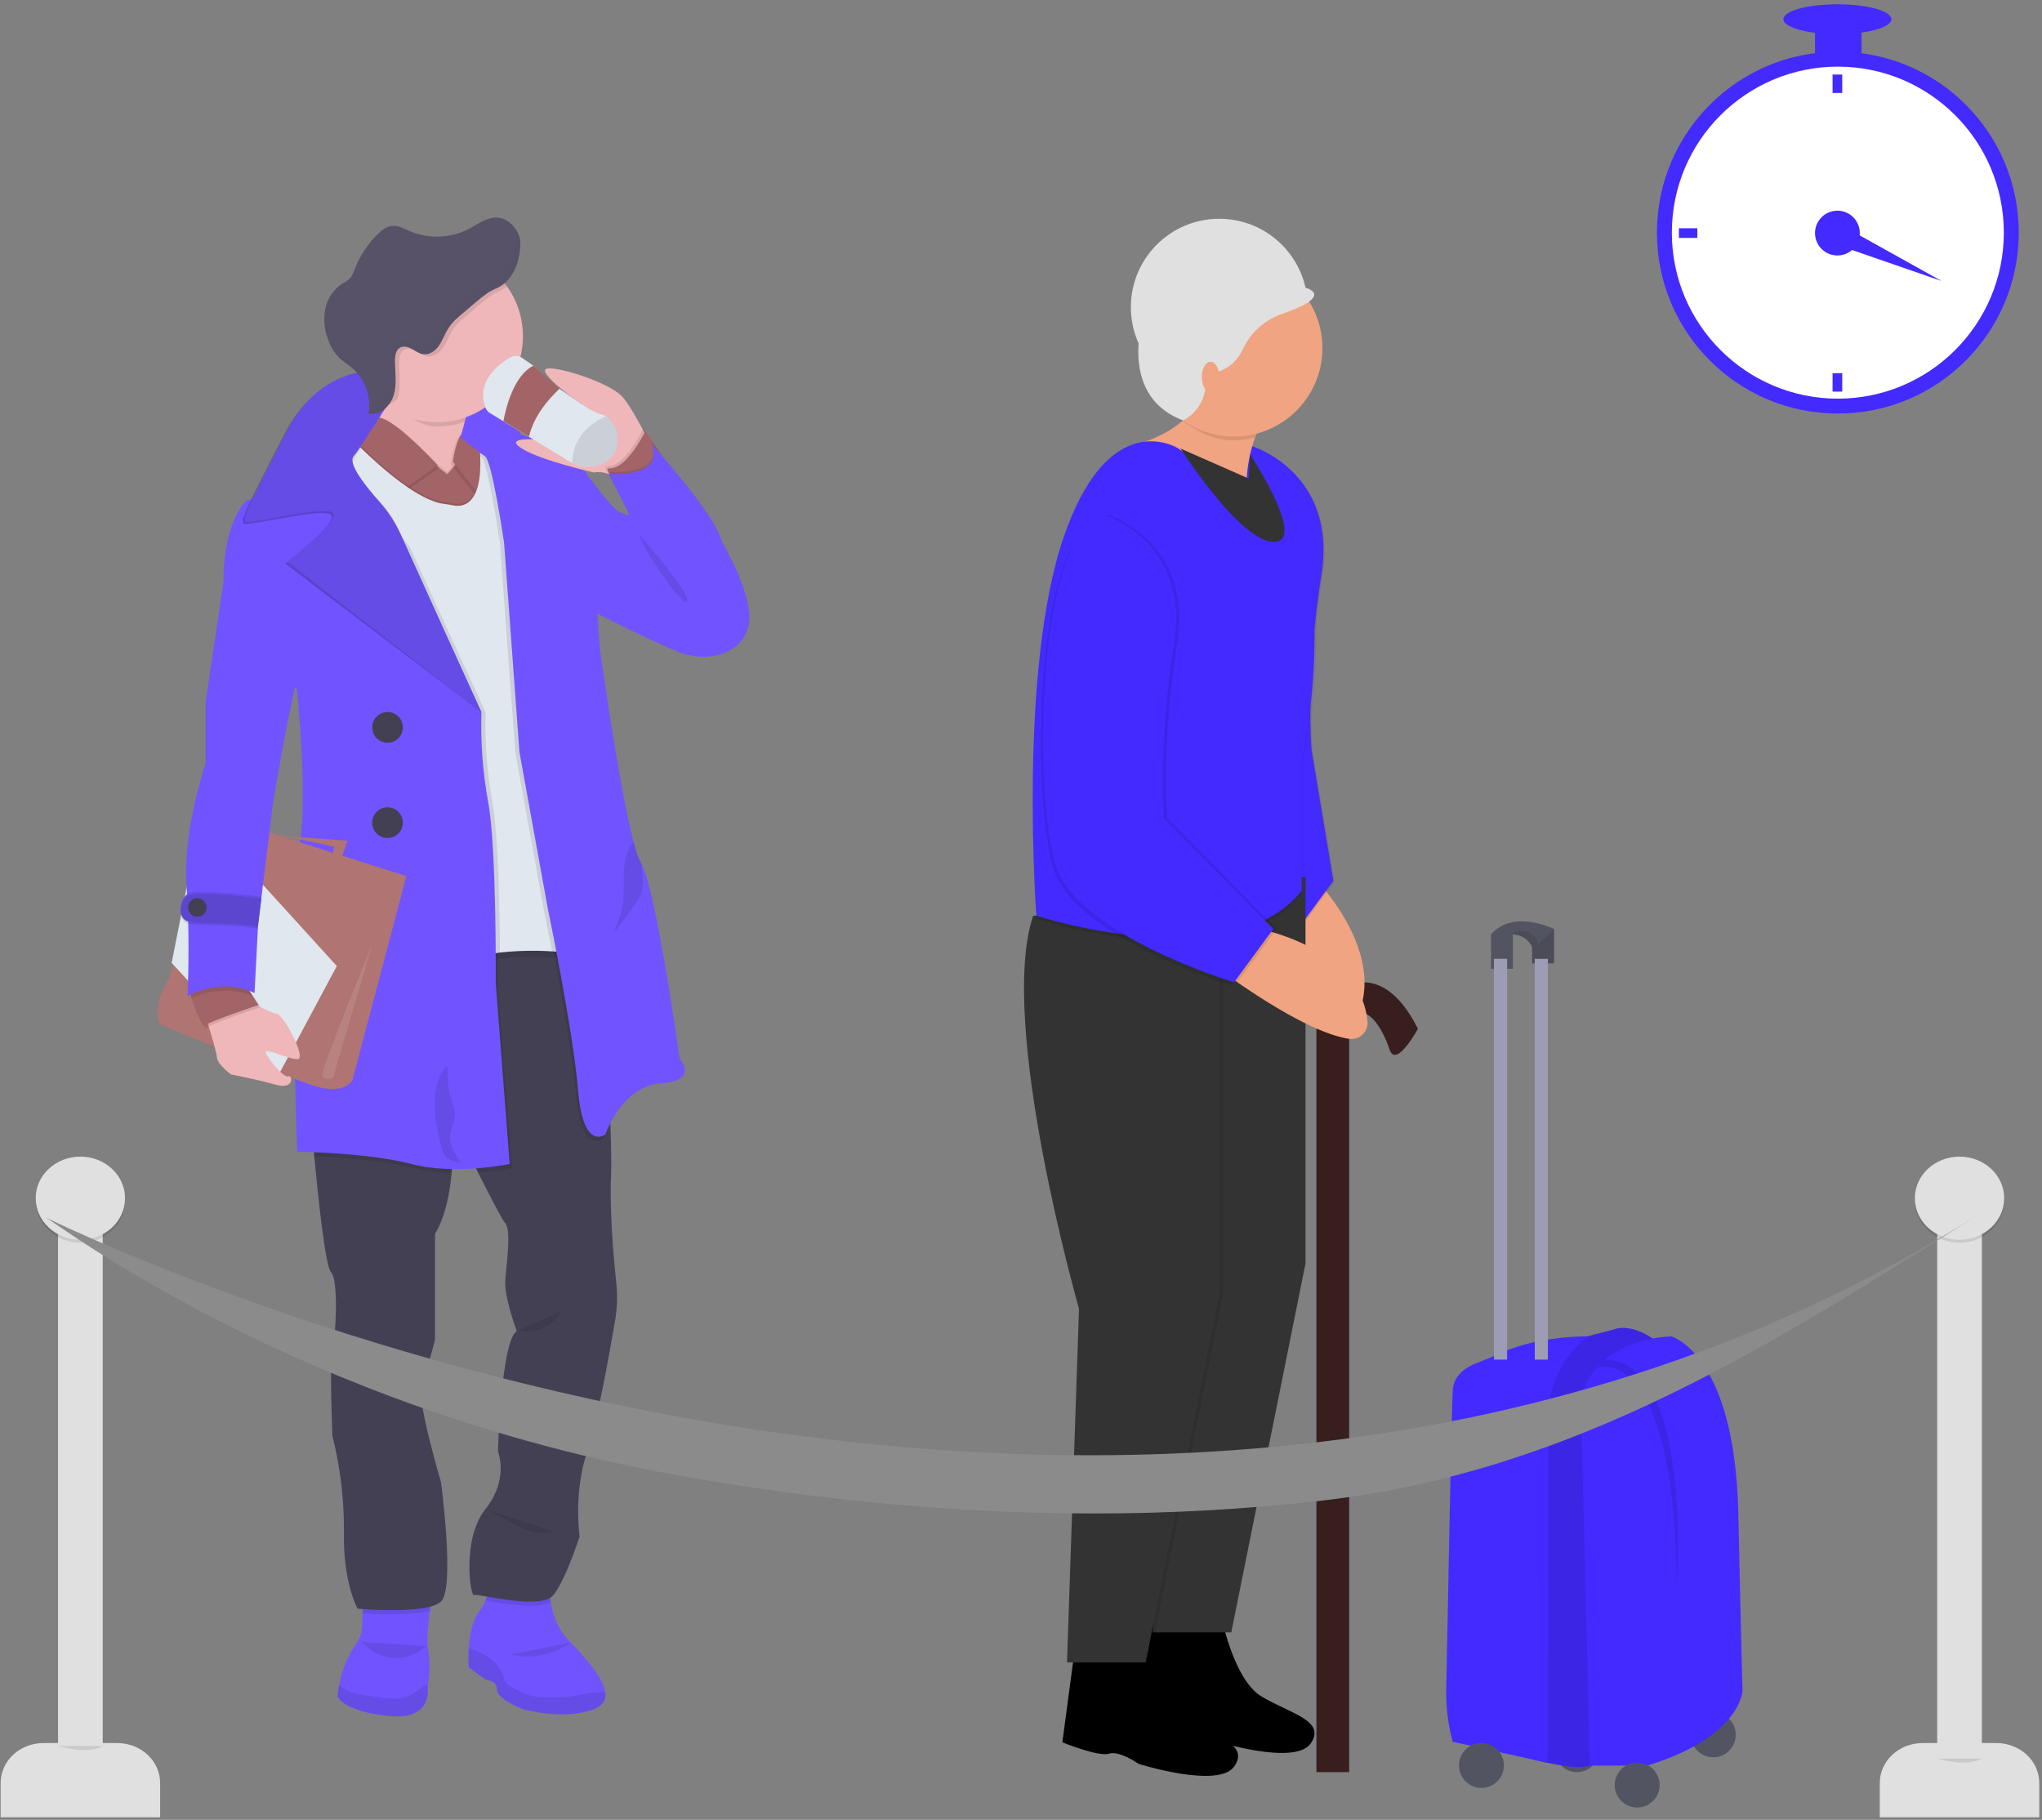<svg width="450" height="401" viewBox="0 0 450 401" fill="none" xmlns="http://www.w3.org/2000/svg">
<rect x="0" y="0" width="450" height="401" fill="#808080" stroke="none"/>
<path d="M100.719 85.009C102.187 85.872 102.233 89.56 102.007 92.518C101.845 94.682 101.545 96.454 101.545 96.454L111.093 119.668C111.093 119.668 114.633 103.128 114.688 95.744C114.693 95.161 114.604 94.582 114.425 94.027C112.741 88.706 103.382 85.734 100.719 85.009Z" fill="#7154FF"/>
<path d="M100.013 84.811C100.013 84.811 100.271 84.871 100.719 84.996C100.504 84.872 100.26 84.808 100.013 84.811Z" fill="#7154FF"/>
<path d="M103.322 367.411L107.167 370.18C107.167 370.18 109.553 370.18 109.553 372.335C109.553 374.49 115.395 376.641 115.395 376.641C115.395 376.641 124.09 379.1 130.781 376.641C132.95 375.842 133.615 374.476 133.361 372.81C132.83 369.335 128.285 364.587 125.013 361.102C122.802 358.753 121.782 355.638 121.348 352.943C121.028 351.015 120.942 349.054 121.09 347.105L107.014 346.104C107.82 348.228 107.82 350.574 107.014 352.698C106.707 353.458 106.292 354.17 105.782 354.812C104.065 356.99 103.475 360.41 103.309 363.119C103.212 364.548 103.217 365.982 103.322 367.411Z" fill="#7154FF"/>
<path d="M74.401 373.793C74.401 373.793 75.476 377.024 85.555 378.104C95.634 379.184 94.189 371.717 94.189 371.717C94.189 371.717 94.24 371.504 94.305 371.121C94.743 368.597 94.755 366.017 94.342 363.488C93.991 361.522 94.296 358.112 94.734 354.987C95.251 351.268 95.957 347.95 95.957 347.95L80.34 349.103C80.34 349.103 80.068 352.283 79.911 355.495C79.86 356.497 79.819 357.498 79.805 358.412C79.732 359.798 79.265 361.135 78.457 362.265C76.608 364.993 75.339 368.072 74.728 371.31C74.594 372.037 74.498 372.77 74.442 373.507C74.41 373.706 74.401 373.793 74.401 373.793Z" fill="#7154FF"/>
<path d="M103.322 367.411L107.167 370.18C107.167 370.18 109.553 370.18 109.553 372.335C109.553 374.49 115.395 376.641 115.395 376.641C115.395 376.641 124.09 379.1 130.781 376.641C132.95 375.842 133.615 374.476 133.361 372.81C133.153 372.81 132.955 372.838 132.789 372.843C130.047 372.93 127.38 373.669 124.653 373.913C123.099 374.028 121.539 374.053 119.982 373.987C119.21 373.982 118.439 373.922 117.675 373.807C115.829 373.479 114.117 372.524 112.469 371.587C112.066 371.398 111.711 371.121 111.431 370.775C111.209 370.392 111.053 369.973 110.969 369.538C110.388 367.452 108.763 365.782 106.899 364.683C105.764 364.038 104.562 363.519 103.313 363.137C103.216 364.56 103.219 365.988 103.322 367.411Z" fill="#7154FF"/>
<path d="M74.4 373.793C74.4 373.793 75.476 377.024 85.555 378.104C95.634 379.184 94.189 371.717 94.189 371.717C94.189 371.717 94.24 371.504 94.305 371.121C93.843 371.361 93.451 371.583 93.271 371.684C92.348 372.224 91.522 372.967 90.562 373.47C88.254 374.684 85.463 374.324 82.883 373.932C81.66 373.747 80.437 373.563 79.219 373.336C78.29 373.209 77.386 372.941 76.537 372.543C75.907 372.175 75.302 371.765 74.728 371.315C74.593 372.042 74.498 372.775 74.442 373.512C74.41 373.706 74.4 373.793 74.4 373.793Z" fill="#7154FF"/>
<path opacity="0.1" d="M103.322 367.411L107.167 370.18C107.167 370.18 109.553 370.18 109.553 372.335C109.553 374.49 115.395 376.641 115.395 376.641C115.395 376.641 124.09 379.1 130.781 376.641C132.95 375.842 133.615 374.476 133.361 372.81C133.153 372.81 132.955 372.838 132.789 372.843C130.047 372.93 127.38 373.669 124.653 373.913C123.099 374.028 121.539 374.053 119.982 373.987C119.21 373.982 118.439 373.922 117.675 373.807C115.829 373.479 114.117 372.524 112.469 371.587C112.066 371.398 111.711 371.121 111.431 370.775C111.209 370.392 111.053 369.973 110.969 369.538C110.388 367.452 108.763 365.782 106.899 364.683C105.764 364.038 104.562 363.519 103.313 363.137C103.216 364.56 103.219 365.988 103.322 367.411Z" fill="black"/>
<path opacity="0.1" d="M74.4 373.793C74.4 373.793 75.476 377.024 85.555 378.104C95.634 379.184 94.189 371.717 94.189 371.717C94.189 371.717 94.24 371.504 94.305 371.121C93.843 371.361 93.451 371.583 93.271 371.684C92.348 372.224 91.522 372.967 90.562 373.47C88.254 374.684 85.463 374.324 82.883 373.932C81.66 373.747 80.437 373.563 79.219 373.336C78.29 373.209 77.386 372.941 76.537 372.543C75.907 372.175 75.302 371.765 74.728 371.315C74.593 372.042 74.498 372.775 74.442 373.512C74.41 373.706 74.4 373.793 74.4 373.793Z" fill="black"/>
<path opacity="0.1" d="M107.015 346.104C107.821 348.228 107.821 350.574 107.015 352.698C111.053 353.386 118.58 354.775 121.349 352.943C121.029 351.015 120.942 349.054 121.09 347.105L107.015 346.104Z" fill="black"/>
<path opacity="0.1" d="M79.883 355.495C82.735 355.698 90.409 356.1 94.706 354.987C95.223 351.268 95.929 347.95 95.929 347.95L80.312 349.103C80.312 349.103 80.049 352.283 79.883 355.495Z" fill="black"/>
<path d="M68.632 247.884C68.632 247.884 68.872 250.768 69.255 254.806C70.118 263.972 71.71 279.104 72.947 280.336C74.719 282.113 73.948 295.173 73.256 297.481C72.564 299.788 73.256 316.402 73.256 316.402C74.998 323.342 75.851 330.475 75.794 337.631C75.564 348.706 78.794 354.475 78.794 354.475C78.794 354.475 94.023 355.86 97.175 352.915C100.327 349.971 97.175 326.555 97.175 326.555C97.175 326.555 91.485 307.403 92.87 304.634C94.254 301.865 95.869 295.173 95.869 295.173V271.868C98.108 268.176 99.1 263.1 99.529 258.512C99.87 254.588 99.881 250.642 99.561 246.717C99.561 246.717 102.427 252.578 105.348 258.374C107.988 263.612 110.674 268.794 111.348 269.56C112.732 271.176 111.578 278.56 111.348 282.252C111.117 285.943 113.886 293.327 113.886 293.327C110.425 295.404 109.732 319.863 109.732 319.863C109.732 319.863 112.271 325.863 106.963 332.554C101.656 339.246 103.733 351.937 104.425 351.475C105.118 351.014 119.193 354.937 121.962 351.475C124.731 348.014 127.731 338.554 127.731 338.554C127.731 338.554 126.346 328.862 129.346 320.094C131.57 313.596 134.298 298.362 135.562 290.9C136.023 288.192 136.107 285.434 135.811 282.704C135.23 277.254 134.335 267.165 134.653 259.168C134.759 256.56 134.685 252.416 134.51 247.556C133.915 230.897 132.115 205.865 132.115 205.865L119.571 197.415L111.311 191.813L109.289 192.122L71.622 197.923L70.159 216.503L68.632 247.884Z" fill="#444053"/>
<path opacity="0.1" d="M119.571 197.415L120.231 201.043C120.231 201.043 125.769 227.578 126.923 241.192C128.076 254.806 132.922 250.884 132.922 250.884C133.345 249.741 133.863 248.635 134.473 247.58C133.877 230.92 132.078 205.888 132.078 205.888L119.571 197.415Z" fill="black"/>
<path d="M80.017 96.745C80.017 96.745 105.86 117.434 101.089 113.281C98.477 111.001 100.253 101.282 102.395 92.975C104.158 86.122 106.165 80.224 106.165 80.224C106.165 80.224 83.607 59.12 85.246 76.375C85.822 82.457 85.343 86.782 84.48 89.837C82.897 95.425 80.017 96.745 80.017 96.745Z" fill="#EFB7B9"/>
<path opacity="0.1" d="M82.168 91.244L98.551 104.051L103.322 98.743C103.322 98.743 107.397 96.976 107.707 98.974C108.016 100.972 109.165 113.28 106.784 114.434C104.402 115.588 101.32 116.359 98.629 115.976C95.939 115.593 92.939 112.588 90.936 111.435C88.933 110.281 81.554 104.281 81.554 104.281L77.862 99.131L82.168 91.244Z" fill="black"/>
<path d="M82.168 91.706L98.551 104.512L103.322 99.205C103.322 99.205 107.397 97.437 107.707 99.436C108.016 101.434 109.165 113.742 106.784 114.896C104.402 116.049 101.32 116.82 98.629 116.437C95.939 116.054 92.939 113.05 90.936 111.896C88.933 110.742 81.554 104.743 81.554 104.743L77.862 99.593L82.168 91.706Z" fill="#A36468"/>
<path opacity="0.1" d="M68.632 247.884C68.632 247.884 68.872 250.768 69.255 254.806C74.332 255 84.18 255.6 91.093 257.409C93.852 258.092 96.678 258.462 99.52 258.512C99.862 254.588 99.872 250.642 99.552 246.716C99.552 246.716 102.418 252.577 105.339 258.374C107.838 258.205 110.324 257.883 112.783 257.409L109.705 217.412C109.705 217.412 109.807 203.987 109.299 192.108L71.632 197.909L70.169 216.489L68.632 247.884Z" fill="black"/>
<path opacity="0.1" d="M96.936 102.975C96.936 102.975 85.744 90.741 83.091 92.684C80.437 94.627 78.72 99.362 78.72 99.362L87.821 109.358L96.936 102.975Z" fill="black"/>
<path d="M96.474 102.514C96.474 102.514 85.282 90.28 82.629 92.223C79.975 94.165 78.258 98.9 78.258 98.9L87.359 108.896L96.474 102.514Z" fill="#A36468"/>
<path opacity="0.1" d="M105.755 110.355L99.322 102.255C99.322 102.255 100.342 94.599 102.7 95.578C105.058 96.556 105.755 100.474 105.755 100.474V110.355Z" fill="black"/>
<path d="M106.243 109.819L99.81 101.72C99.81 101.72 100.825 94.064 103.188 95.042C105.551 96.021 106.243 99.939 106.243 99.939V109.819Z" fill="#A36468"/>
<path opacity="0.1" d="M76.63 95.282C76.63 95.282 89.88 109.589 97.79 110.548C98.51 110.636 99.22 110.756 99.931 110.899C101.994 111.305 106.498 110.899 105.783 99.071L106.784 96.976L112.936 100.746L115.013 117.665L118.705 161.045L124.164 209.349C124.164 209.349 107.398 207.734 102.705 211.966C98.011 216.198 96.705 188.891 96.705 188.891L83.862 133.512L70.169 97.899L76.63 95.282Z" fill="black"/>
<path opacity="0.1" d="M70.169 99.745L83.862 135.358L96.705 190.738C96.705 190.738 98.016 218.039 102.705 213.812C104.237 212.428 107.061 211.671 110.167 211.279C113.986 210.866 117.834 210.78 121.667 211.02C123.2 211.103 124.164 211.195 124.164 211.195L118.705 162.891L115.013 119.511L112.936 102.592L106.784 98.822L105.783 100.917C105.783 101.226 105.815 101.531 105.829 101.84C106.263 112.768 101.939 113.156 99.931 112.759C99.22 112.616 98.51 112.496 97.79 112.408C92.187 111.721 83.908 104.351 79.556 100.114C77.761 98.36 76.63 97.142 76.63 97.142L70.169 99.745Z" fill="black"/>
<path d="M70.169 98.361L83.862 133.974L96.705 189.353C96.705 189.353 98.016 216.655 102.705 212.428C104.237 211.043 107.061 210.286 110.167 209.894C113.986 209.482 117.834 209.395 121.667 209.636C123.2 209.719 124.164 209.811 124.164 209.811L118.705 161.507L115.013 118.126L112.936 101.208L106.784 97.438L105.783 99.533C105.783 99.842 105.815 100.146 105.829 100.456C106.263 111.384 101.939 111.771 99.931 111.375C99.22 111.232 98.51 111.112 97.79 111.024C92.187 110.336 83.908 102.966 79.556 98.73C77.761 96.976 76.63 95.758 76.63 95.758L70.169 98.361Z" fill="#E1E7EF"/>
<path opacity="0.1" d="M105.783 99.532C105.783 99.842 105.815 100.146 105.829 100.456L105.935 100.529C107.56 101.6 110.167 119.681 110.167 119.681L113.55 165.752L119.78 200.133C119.78 200.133 120.597 204.051 121.667 209.649C123.2 209.732 124.164 209.825 124.164 209.825L118.705 161.52L115.013 118.14L112.936 101.222L106.784 97.451L105.783 99.532Z" fill="black"/>
<path d="M101.541 96.454C101.541 96.454 105.233 99.445 106.857 100.516C108.482 101.586 111.089 119.668 111.089 119.668L114.472 165.738L120.702 200.12C120.702 200.12 126.24 226.656 127.394 240.27C128.547 253.884 133.393 249.961 133.393 249.961C133.393 249.961 137.011 239.347 145.623 238.733C154.234 238.119 149.776 233.269 149.776 233.269C149.776 233.269 144.732 196.917 141.414 190.442C141.362 190.331 141.304 190.223 141.238 190.119C140.749 189.316 140.209 187.715 139.642 185.573C136.36 173.187 132.166 142.655 132.166 142.655L129.549 104.812C122.857 93.889 102.062 94.267 102.062 94.267L101.541 96.454Z" fill="#7154FF"/>
<path opacity="0.1" d="M70.168 98.36L83.861 133.974L96.704 189.353C96.704 189.353 98.015 216.655 102.704 212.428C104.236 211.043 107.06 210.286 110.166 209.894C110.111 200.507 109.825 183.663 108.472 176.584C107.302 170.115 106.813 163.541 107.014 156.97L90.243 120.434C90.243 120.434 77.631 104.886 77.552 102.662C77.525 101.84 78.42 100.317 79.555 98.716C77.76 96.962 76.629 95.744 76.629 95.744L70.168 98.36Z" fill="black"/>
<path d="M112.321 256.486L109.243 216.489C109.243 216.489 109.474 186.644 107.549 176.57C106.379 170.101 105.891 163.527 106.091 156.956L89.32 120.42C89.32 120.42 76.708 104.872 76.629 102.648C76.551 100.423 83.238 93.025 83.238 93.025C83.238 93.025 68.632 94.733 66.707 101.268C64.783 107.802 54.247 110.345 54.247 110.345C54.247 110.345 49.171 114.96 49.249 128.191C49.328 141.422 65.401 151.801 65.401 151.801C65.401 151.801 68.092 176.722 65.784 187.955C63.477 199.187 65.48 253.791 65.48 253.791C65.48 253.791 80.94 253.948 90.631 256.486C100.322 259.025 112.321 256.486 112.321 256.486Z" fill="#7154FF"/>
<path d="M89.552 193.045L77.71 237.884C77.71 237.884 76.095 241.885 67.788 238.807C59.481 235.728 35.326 225.733 35.326 225.733C35.326 225.733 33.176 222.193 37.172 215.658L49.25 180.275L89.552 193.045Z" fill="#B07473"/>
<path d="M74.226 212.871L55.074 191.813L42.844 186.852L37.828 212.174L61.073 237.441L74.226 212.871Z" fill="#E1E7EF"/>
<path d="M53.763 219.908C53.763 219.908 59.457 223.259 60.962 223.37C62.466 223.48 67.76 233.486 65.521 233.407C63.283 233.329 58.077 230.638 58.599 232.023C59.12 233.407 62.517 237.561 63.5 237.164C64.483 236.767 64.944 240.214 60.731 239.01C56.518 237.805 50.924 236.762 50.924 236.762C50.924 236.762 47.925 234.57 47.809 233.01C47.694 231.45 45.096 223.259 45.096 223.259L53.763 219.908Z" fill="#EFB7B9"/>
<path d="M145.189 101.766C145.189 101.766 140.261 91.124 137.316 87.608C134.372 84.091 121.529 80.307 120.241 81.345C118.954 82.384 126.702 88.212 128.087 88.96C129.471 89.707 119.143 96.653 118.93 96.805C118.718 96.958 110.854 96.108 114.892 98.762C118.93 101.416 130.869 104.115 130.869 104.115C131.673 103.976 132.497 104.003 133.291 104.193C134.084 104.384 134.831 104.734 135.484 105.223C137.796 106.898 145.189 101.766 145.189 101.766Z" fill="#EFB7B9"/>
<path opacity="0.1" d="M42.659 220.439C43.311 222.579 44.187 224.644 45.271 226.6C46.425 225.557 57.44 221.925 57.44 221.925L56.218 220.038L54.224 216.964C54.224 216.964 44.403 214.832 42.733 216.964C42.17 217.679 42.271 218.999 42.659 220.439Z" fill="black"/>
<path d="M42.198 219.978C42.85 222.117 43.726 224.182 44.81 226.138C45.964 225.096 56.98 221.464 56.98 221.464L55.757 219.576L53.763 216.503C53.763 216.503 43.942 214.37 42.272 216.503C41.709 217.218 41.81 218.538 42.198 219.978Z" fill="#A36468"/>
<path opacity="0.1" d="M133.933 104.166C134.287 104.958 134.703 105.72 135.179 106.446C136.956 109.247 139.646 112.551 139.646 112.551C139.646 112.551 150.141 107.724 150.141 107.512C150.141 107.3 146.956 102.283 144.367 98.328C143.32 96.731 142.374 95.319 141.774 94.493C141.774 94.493 137.856 102.689 133.988 102.745C132.955 102.758 133.513 103.165 133.933 104.166Z" fill="black"/>
<path d="M134.395 104.628C134.749 105.42 135.165 106.182 135.641 106.907C137.418 109.709 140.108 113.013 140.108 113.013C140.108 113.013 150.603 108.186 150.603 107.973C150.603 107.761 147.418 102.745 144.829 98.79C143.782 97.193 142.836 95.781 142.236 94.955C142.236 94.955 138.318 103.151 134.45 103.206C133.417 103.22 133.975 103.626 134.395 104.628Z" fill="#A36468"/>
<path d="M75.208 189.275L76.556 185.237L57.644 183.907L64.709 184.66L73.708 186.593L73.016 189.275H75.208Z" fill="#B07473"/>
<path opacity="0.1" d="M42.198 219.978C44.284 218.995 49.85 216.95 55.757 219.576L53.763 216.503C53.763 216.503 43.943 214.37 42.272 216.503C41.709 217.218 41.81 218.538 42.198 219.978Z" fill="black"/>
<path d="M41.094 195.043C41.141 195.712 41.182 196.381 41.224 197.046C41.339 199.081 41.418 201.098 41.468 203.045C41.699 212.063 41.325 219.502 41.325 219.502C41.325 219.502 48.478 215.197 56.093 218.81L56.85 204.218V203.964L57.63 197.581L60.159 176.966C60.159 176.966 64.926 148.354 66.389 147.279C67.852 146.203 55.544 123.05 55.544 123.05L49.249 128.191L45.326 154.649V168.184C45.326 168.184 40.25 182.892 41.094 195.043Z" fill="#7154FF"/>
<path opacity="0.1" d="M134.164 103.977L135.641 106.907C137.418 109.709 140.108 113.013 140.108 113.013C140.108 113.013 150.603 108.186 150.603 107.973C150.603 107.761 147.418 102.745 144.829 98.79C144.031 97.89 143.546 97.359 143.546 97.359C146.624 104.974 134.164 103.977 134.164 103.977Z" fill="black"/>
<path d="M125.243 102.662L129.548 104.821C129.548 104.821 134.856 111.974 136.392 112.745C137.929 113.516 138.7 113.437 138.7 113.437L134.163 104.438C134.163 104.438 146.624 105.435 143.546 97.82C143.546 97.82 157.469 113.05 159.006 119.206C159.006 119.206 166.699 131.971 164.853 138.28C163.007 144.588 155.544 145.816 150.163 143.896C144.782 141.976 128.242 133.512 128.242 133.512L125.243 102.662Z" fill="#7154FF"/>
<path opacity="0.1" d="M140.703 117.665C140.703 117.665 152.314 130.665 151.391 132.432C150.468 134.2 141.317 120.281 140.703 117.665Z" fill="black"/>
<path opacity="0.2" d="M88.282 82.67C88.282 82.67 71.94 77.746 62.711 95.513C53.481 113.281 53.171 114.513 53.633 115.357C54.094 116.202 72.014 111.513 73.016 113.59C74.017 115.666 62.863 124.204 62.863 124.204L106.091 156.97L87.927 118.371C86.71 115.668 85.086 113.167 83.113 110.955C80.127 107.613 76.043 102.495 77.492 100.917C78.766 99.533 80.801 95.919 83.552 91.761C85.554 88.715 88.752 85.272 88.282 82.67Z" fill="black"/>
<path d="M88.743 82.208C88.743 82.208 72.402 77.284 63.172 95.052C53.942 112.819 53.633 114.051 54.094 114.896C54.556 115.74 72.476 111.051 73.477 113.128C74.479 115.205 63.324 123.743 63.324 123.743L106.091 156.97L88.388 117.909C87.171 115.206 85.548 112.705 83.575 110.493C80.589 107.152 76.504 102.034 77.954 100.456C79.227 99.071 81.263 95.458 84.013 91.299C86.016 88.254 89.214 84.811 88.743 82.208Z" fill="#7154FF"/>
<path opacity="0.1" d="M88.743 82.208C88.743 82.208 72.402 77.284 63.172 95.052C53.942 112.819 53.633 114.051 54.094 114.896C54.556 115.74 72.476 111.051 73.477 113.128C74.479 115.205 63.324 123.743 63.324 123.743L106.091 156.97L87.539 116.031C86.82 114.441 85.849 112.978 84.664 111.698C81.738 108.55 76.301 102.242 77.94 100.456C79.213 99.071 81.249 95.458 83.999 91.299C86.016 88.254 89.214 84.811 88.743 82.208Z" fill="black"/>
<path d="M85.398 163.662C83.53 163.662 82.016 162.147 82.016 160.279C82.016 158.411 83.53 156.896 85.398 156.896C87.267 156.896 88.781 158.411 88.781 160.279C88.781 162.147 87.267 163.662 85.398 163.662Z" fill="#444053"/>
<path d="M85.398 184.66C83.53 184.66 82.016 183.145 82.016 181.277C82.016 179.409 83.53 177.894 85.398 177.894C87.267 177.894 88.781 179.409 88.781 181.277C88.781 183.145 87.267 184.66 85.398 184.66Z" fill="#444053"/>
<path d="M41.468 203.046C43.416 203.507 52.65 203.299 56.85 204.218V203.964L57.63 197.581C52.895 196.991 42.604 195.869 41.21 197.046C39.406 198.583 39.147 202.515 41.468 203.046Z" fill="#7154FF"/>
<path opacity="0.1" d="M41.468 203.507C43.416 203.968 52.65 203.761 56.85 204.679V204.425L57.63 198.043C52.895 197.452 42.604 196.331 41.21 197.508C39.406 199.044 39.147 202.976 41.468 203.507Z" fill="black"/>
<path opacity="0.1" d="M41.468 203.046C43.416 203.507 52.65 203.299 56.85 204.218V203.964L57.63 197.581C52.895 196.991 42.604 195.869 41.21 197.046C39.406 198.583 39.147 202.515 41.468 203.046Z" fill="black"/>
<path d="M43.481 202.007C42.354 202.007 41.441 201.094 41.441 199.967C41.441 198.841 42.354 197.928 43.481 197.928C44.607 197.928 45.52 198.841 45.52 199.967C45.52 201.094 44.607 202.007 43.481 202.007Z" fill="#444053"/>
<path opacity="0.1" d="M82.016 208.117L73.4 237.501C73.4 237.501 71.092 238.576 71.092 236.656C71.092 234.736 82.016 208.117 82.016 208.117Z" fill="white"/>
<path opacity="0.1" d="M85.324 88.397C85.868 88.833 86.437 89.239 87.027 89.61C89.957 91.456 92.565 93.962 96.298 93.962C98.372 93.965 100.431 93.627 102.395 92.961C104.158 86.108 106.165 80.21 106.165 80.21C106.165 80.21 83.607 59.106 85.246 76.361C85.822 82.444 86.187 85.342 85.324 88.397Z" fill="black"/>
<path d="M77.349 74.091C77.349 77.838 78.461 81.502 80.543 84.618C82.625 87.734 85.584 90.163 89.047 91.597C92.509 93.031 96.319 93.406 99.995 92.675C103.671 91.944 107.047 90.139 109.697 87.489C112.347 84.839 114.152 81.463 114.883 77.787C115.614 74.112 115.239 70.302 113.805 66.839C112.37 63.377 109.942 60.417 106.826 58.335C103.709 56.253 100.046 55.142 96.298 55.142C93.806 55.13 91.337 55.612 89.033 56.56C86.729 57.508 84.635 58.904 82.873 60.666C81.112 62.428 79.716 64.521 78.768 66.825C77.82 69.13 77.338 71.599 77.349 74.091Z" fill="#EFB7B9"/>
<path d="M107.037 89.947C107.215 90.379 107.526 90.742 107.923 90.986L110.932 92.832L116.558 96.251L125.46 101.66C125.669 101.783 125.881 101.898 126.097 102.006C127.14 102.536 128.292 102.82 129.462 102.836C130.632 102.852 131.791 102.6 132.848 102.098C133.647 101.739 134.35 101.195 134.898 100.512C135.446 99.828 135.824 99.025 136 98.167C136.237 96.972 136.138 95.735 135.712 94.594C135.287 93.454 134.553 92.453 133.591 91.706C133.545 91.663 133.487 91.635 133.425 91.623C131.531 91.087 129.749 90.215 128.164 89.047L122.562 85.171L117.559 80.597L115.03 78.849C114.66 78.591 114.223 78.446 113.772 78.43C113.322 78.414 112.876 78.527 112.487 78.756C109.88 80.237 104.73 84.119 107.037 89.947Z" fill="#E1E7EF"/>
<path d="M110.933 92.809L116.558 96.228C117.731 91.503 120.712 88.166 123.301 85.646L117.56 80.57C113.194 82.734 111.459 89.966 110.933 92.809Z" fill="#A36468"/>
<path opacity="0.1" d="M126.097 101.983C127.14 102.513 128.292 102.797 129.462 102.813C130.632 102.829 131.791 102.577 132.848 102.075C133.647 101.716 134.35 101.172 134.898 100.489C135.446 99.805 135.824 99.001 136 98.144C136.237 96.949 136.138 95.712 135.712 94.571C135.287 93.43 134.553 92.43 133.591 91.683C132.194 92.274 130.901 93.086 129.761 94.087C128.171 95.464 127.019 97.277 126.448 99.302C126.222 100.178 126.104 101.078 126.097 101.983Z" fill="black"/>
<path opacity="0.1" d="M77.349 74.09C77.346 76.85 77.947 79.577 79.112 82.079C80.255 83.217 81.126 84.599 81.66 86.122C82.943 87.681 83.45 88.563 85.162 89.643C85.85 88.918 87.396 88.48 87.678 87.543C88.393 85.129 87.987 82.55 87.95 80.034C87.95 78.918 88.107 77.598 89.09 77.062C89.907 76.601 90.936 76.933 91.739 77.385C92.542 77.838 93.34 78.424 94.263 78.53C95.648 78.687 96.912 77.713 97.687 76.569C98.463 75.424 98.91 74.086 99.644 72.914C100.613 71.368 102.044 70.182 103.451 69.028C105.062 67.699 106.627 66.227 108.343 65.036C109.368 64.321 110.595 63.988 111.606 63.268L111.768 63.148C109.445 59.865 106.138 57.406 102.324 56.127C98.511 54.848 94.39 54.815 90.557 56.034C86.725 57.252 83.379 59.659 81.004 62.905C78.63 66.151 77.35 70.069 77.349 74.09Z" fill="black"/>
<path d="M114.685 53.148C114.283 50.485 112.086 47.988 109.396 47.942C107.176 47.905 105.284 49.41 103.318 50.439C101.306 51.476 99.088 52.056 96.826 52.136C94.563 52.215 92.311 51.794 90.23 50.9C89.021 50.374 87.798 49.668 86.483 49.774C85.168 49.88 84.115 50.743 83.206 51.62C81.046 53.756 79.354 56.318 78.236 59.143C77.908 59.973 77.608 60.859 76.971 61.483C76.486 61.889 75.957 62.241 75.393 62.53C74.428 63.17 73.601 63.997 72.961 64.961C72.32 65.926 71.88 67.009 71.664 68.146C71.246 70.434 71.481 72.793 72.343 74.953C72.853 76.44 73.696 77.791 74.807 78.904C75.647 79.693 76.653 80.288 77.534 81.027C78.971 82.247 80.066 83.818 80.713 85.588C81.36 87.358 81.537 89.266 81.226 91.124C83.681 91.692 86.035 89.49 86.764 87.082C87.493 84.672 87.073 82.088 87.037 79.573C87.037 78.456 87.193 77.136 88.176 76.601C88.993 76.139 90.022 76.472 90.825 76.924C91.628 77.376 92.427 77.962 93.35 78.069C94.734 78.225 95.999 77.256 96.774 76.107C97.549 74.958 97.992 73.624 98.731 72.452C99.695 70.906 101.131 69.72 102.538 68.566C104.149 67.242 105.713 65.765 107.425 64.575C108.454 63.859 109.682 63.527 110.693 62.807C113.743 60.62 114.685 56.632 114.685 53.148Z" fill="#585268"/>
<path opacity="0.1" d="M100.013 84.811C100.013 84.811 100.271 84.871 100.719 84.996C100.504 84.872 100.26 84.808 100.013 84.811Z" fill="black"/>
<g opacity="0.1">
<path opacity="0.1" d="M85.832 85.572C86.547 83.159 86.141 80.579 86.104 78.064C86.104 76.947 86.261 75.627 87.244 75.092C88.061 74.63 89.09 74.967 89.893 75.415C90.696 75.862 91.495 76.453 92.418 76.559C93.802 76.716 95.067 75.747 95.842 74.603C96.617 73.458 97.06 72.115 97.799 70.943C98.768 69.402 100.198 68.216 101.606 67.057C103.216 65.733 104.781 64.256 106.493 63.065C107.522 62.35 108.75 62.022 109.76 61.298C112.82 59.11 113.762 55.123 113.762 51.639C113.657 50.977 113.452 50.336 113.152 49.737C113.96 50.675 114.491 51.819 114.685 53.042C114.685 56.526 113.762 60.513 110.683 62.701C109.673 63.425 108.445 63.753 107.416 64.468C105.704 65.659 104.139 67.136 102.529 68.46C101.121 69.618 99.691 70.805 98.722 72.346C97.983 73.518 97.545 74.861 96.765 76.006C95.985 77.15 94.716 78.119 93.341 77.962C92.418 77.856 91.633 77.266 90.816 76.818C89.999 76.37 88.97 76.052 88.167 76.495C87.184 77.03 87.009 78.341 87.027 79.467C87.064 81.982 87.489 84.543 86.755 86.975C86.021 89.407 83.681 91.59 81.217 91.018C81.294 90.585 81.343 90.147 81.365 89.707C83.414 89.527 85.218 87.631 85.832 85.572Z" fill="black"/>
<path opacity="0.1" d="M73.884 77.395C74.724 78.189 75.73 78.779 76.611 79.518C77.583 80.333 78.397 81.318 79.016 82.425C78.578 81.865 78.082 81.355 77.534 80.902C76.648 80.164 75.647 79.573 74.807 78.779C74.138 78.134 73.571 77.39 73.127 76.573C73.36 76.865 73.613 77.139 73.884 77.395Z" fill="black"/>
</g>
<path opacity="0.1" d="M99.385 242.129C99.722 243.131 100.202 244.109 100.267 245.166C100.378 246.966 99.279 248.636 99.201 250.441C99.109 252.531 100.382 254.41 101.601 256.117C100.156 256.117 98.578 255.614 97.844 254.373C97.595 253.894 97.413 253.383 97.304 252.854C95.998 247.644 94.729 241.945 96.999 237.081C97.35 236.241 97.86 235.476 98.499 234.828C98.882 237.284 98.559 239.697 99.385 242.129Z" fill="black"/>
<path opacity="0.1" d="M135.484 205.358L139.319 200.184C140.242 198.934 141.197 197.632 141.529 196.114C141.889 194.448 141.47 192.722 141.414 191.037C141.414 190.848 141.414 190.654 141.414 190.461C141.362 190.349 141.304 190.242 141.239 190.138C140.75 189.335 140.21 187.733 139.642 185.592C139.083 186.148 138.648 186.816 138.368 187.553C136.582 191.91 138.234 197.023 136.758 201.49C136.333 202.773 135.641 204.001 135.484 205.358Z" fill="black"/>
<path opacity="0.1" d="M125.723 361.961C123.827 363.318 121.662 364.255 119.375 364.708C117.087 365.161 114.73 365.119 112.459 364.586" fill="black"/>
<path opacity="0.1" d="M93.944 362.722C92.974 363.631 91.828 364.331 90.576 364.779C89.324 365.228 87.994 365.414 86.667 365.328C85.341 365.241 84.046 364.883 82.863 364.276C81.68 363.669 80.634 362.826 79.79 361.799" fill="black"/>
<path opacity="0.1" d="M114.195 293.152C116.036 293.578 117.966 293.396 119.694 292.632C121.422 291.868 122.856 290.564 123.78 288.915" fill="black"/>
<path opacity="0.1" d="M92.32 304.814C89.396 305.03 86.487 304.232 84.083 302.553L92.32 304.814Z" fill="black"/>
<path opacity="0.1" d="M107.25 332.688C109.71 333.685 111.906 335.245 114.302 336.38C116.697 337.515 119.47 338.258 122.004 337.464" fill="black"/>
<path d="M347.514 390.485C344.781 390.485 342.565 388.27 342.565 385.537C342.565 382.804 344.781 380.589 347.514 380.589C350.246 380.589 352.462 382.804 352.462 385.537C352.462 388.27 350.246 390.485 347.514 390.485Z" fill="#535461"/>
<path d="M365.025 295.519C365.025 295.519 360.091 291.505 355.768 292.894C351.444 294.283 340.187 295.671 338.178 302.767C336.169 309.864 338.178 387.787 338.178 387.787C338.178 387.787 347.764 390.277 350.37 389.022C352.976 387.768 352.685 376.062 352.685 376.062L353.453 306.957L365.025 295.519Z" fill="#432AFF"/>
<path opacity="0.1" d="M365.025 295.519C365.025 295.519 360.091 291.505 355.768 292.894C351.444 294.283 340.187 295.671 338.178 302.767C336.169 309.864 338.178 387.787 338.178 387.787C338.178 387.787 347.764 390.277 350.37 389.022C352.976 387.768 352.685 376.062 352.685 376.062L353.453 306.957L365.025 295.519Z" fill="black"/>
<path d="M320.125 383.796L340.895 388.425L341.112 384.722L341.246 312.016C341.253 308.619 342.04 305.269 343.547 302.224C345.054 299.18 347.242 296.523 349.939 294.459C349.939 294.459 339.187 294.315 330.961 298.032C329.202 298.824 327.438 299.601 325.628 300.268C323.383 301.096 320.338 302.86 320.143 306.341C319.893 310.877 319.023 355.815 318.713 372.173C318.632 376.095 319.108 380.008 320.125 383.796Z" fill="#432AFF"/>
<path d="M337.636 204.713H342.459V212.272H337.636V204.713Z" fill="#535461"/>
<path opacity="0.1" d="M337.636 204.713H342.459V212.272H337.636V204.713Z" fill="black"/>
<path d="M328.572 205.908H333.396V213.467H328.572V205.908Z" fill="#535461"/>
<path d="M328.577 205.908H333.414C334.315 205.931 335.191 206.207 335.941 206.705C336.692 207.203 337.287 207.902 337.659 208.722C337.729 208.87 337.793 209.023 337.854 209.185L338.918 208.157L341.131 206.019L342.482 204.713C342.482 204.713 333.553 200.2 328.577 205.908Z" fill="#535461"/>
<path d="M326.471 393.971C323.738 393.971 321.522 391.755 321.522 389.022C321.522 386.29 323.738 384.074 326.471 384.074C329.204 384.074 331.419 386.29 331.419 389.022C331.419 391.755 329.204 393.971 326.471 393.971Z" fill="#535461"/>
<path d="M377.564 387.217C374.832 387.217 372.616 385.002 372.616 382.269C372.616 379.536 374.832 377.321 377.564 377.321C380.297 377.321 382.513 379.536 382.513 382.269C382.513 385.002 380.297 387.217 377.564 387.217Z" fill="#535461"/>
<path d="M368.266 294.459C368.266 294.459 382.31 298.162 383.078 333.499C383.847 368.836 384.004 372.534 384.004 372.534C384.004 372.534 383.698 382.718 363.021 389.046H350.37L348.361 307.882C348.361 307.882 350.676 295.519 368.266 294.459Z" fill="#432AFF"/>
<path opacity="0.1" d="M369.52 349.214C369.52 349.214 373.117 299.805 353.726 299.592L351.907 301.36C351.907 301.36 368.886 295.208 369.52 349.214Z" fill="black"/>
<path d="M360.785 398.285C358.052 398.285 355.837 396.069 355.837 393.337C355.837 390.604 358.052 388.388 360.785 388.388C363.518 388.388 365.733 390.604 365.733 393.337C365.733 396.069 363.518 398.285 360.785 398.285Z" fill="#535461"/>
<path opacity="0.1" d="M333.344 205.88C333.342 205.889 333.342 205.899 333.344 205.908H333.414C334.314 205.931 335.19 206.207 335.941 206.705C336.691 207.203 337.287 207.902 337.659 208.722C337.728 208.87 337.793 209.023 337.853 209.185L338.918 208.157C338.925 208.066 338.925 207.975 338.918 207.884C338.82 207.164 338.445 206.511 337.872 206.065C337.32 205.608 336.66 205.302 335.956 205.174C335.251 205.047 334.525 205.104 333.849 205.338C333.576 205.426 333.294 205.621 333.344 205.88Z" fill="black"/>
<path d="M338.219 211.273H341.112V299.592H338.219V211.273Z" fill="#9D9CB5"/>
<path d="M329.229 211.273H332.127V299.592H329.229V211.273Z" fill="#9D9CB5"/>
<path d="M405.008 91.132C427.028 91.132 444.878 73.282 444.878 51.262C444.878 29.243 427.028 11.393 405.008 11.393C382.989 11.393 365.139 29.243 365.139 51.262C365.139 73.282 382.989 91.132 405.008 91.132Z" fill="#432AFF"/>
<path d="M405.008 87.842C425.21 87.842 441.588 71.465 441.588 51.262C441.588 31.06 425.21 14.683 405.008 14.683C384.806 14.683 368.429 31.06 368.429 51.262C368.429 71.465 384.806 87.842 405.008 87.842Z" fill="white"/>
<path d="M404.912 56.294C407.638 56.294 409.847 54.085 409.847 51.359C409.847 48.633 407.638 46.424 404.912 46.424C402.186 46.424 399.977 48.633 399.977 51.359C399.977 54.085 402.186 56.294 404.912 56.294Z" fill="#432AFF"/>
<path d="M405.976 16.425H403.847V20.489H405.976V16.425Z" fill="#432AFF"/>
<path d="M405.976 82.229H403.847V86.293H405.976V82.229Z" fill="#432AFF"/>
<path d="M374.042 52.424V50.295H369.978V52.424H374.042Z" fill="#432AFF"/>
<path d="M403.46 53.472L405.262 49.327L427.846 61.907L403.46 53.472Z" fill="#432AFF"/>
<path d="M410.234 1.716H399.977V13.522H410.234V1.716Z" fill="#432AFF"/>
<path d="M404.912 7.522C411.485 7.522 416.814 6.049 416.814 4.232C416.814 2.415 411.485 0.942 404.912 0.942C398.338 0.942 393.009 2.415 393.009 4.232C393.009 6.049 398.338 7.522 404.912 7.522Z" fill="#432AFF"/>
<path d="M297.318 222.116H290.102V390.494H297.318V222.116Z" fill="#381E1D"/>
<path d="M290.102 222.116C290.102 222.116 302.369 206.721 312.472 226.686C312.472 226.686 307.661 235.586 306.218 231.256C304.775 226.926 301.317 220.453 297.273 224.291" fill="#381E1D"/>
<path d="M289.017 192.706C289.017 192.706 307.168 210.574 298.229 225.667C297.953 226.134 297.573 226.531 297.12 226.829C296.666 227.128 296.15 227.318 295.612 227.387C295.074 227.456 294.527 227.401 294.013 227.227C293.499 227.053 293.031 226.763 292.646 226.381C289.565 223.334 284.692 215.764 278.707 197.036L289.017 192.706Z" fill="#F0A481"/>
<path opacity="0.1" d="M276.27 98.598C276.27 98.598 295.032 104.371 291.424 126.982C287.816 149.593 289.259 165.468 289.259 165.468L294.07 194.333L285.411 206.12C285.411 206.12 270.497 191.206 265.446 176.052C260.394 160.898 260.875 101.003 276.27 98.598Z" fill="black"/>
<path d="M276.03 98.357C276.03 98.357 294.792 104.13 291.184 126.741C287.576 149.352 289.019 165.228 289.019 165.228L293.83 194.092L285.17 205.879C285.17 205.879 270.257 190.965 265.206 175.811C260.154 160.657 260.635 100.763 276.03 98.357Z" fill="#432AFF"/>
<path d="M254.029 355.837L250.953 378.871C250.953 378.871 258.849 382.103 261.215 381.372C263.581 380.64 267.728 383.613 267.728 383.613C267.728 383.613 285.371 389.187 288.836 384.178C292.301 379.17 284.442 377.638 278.066 373.863C271.689 370.087 268.993 355.515 268.993 355.515L254.029 355.837Z" fill="black"/>
<path d="M287.696 193.251V278.402L271.34 359.705H254.021L256.667 281.77C256.667 281.77 238.626 218.748 246.564 195.175L287.696 193.251Z" fill="#333333"/>
<path d="M274.353 203.994C274.353 203.994 299.572 207.564 301.362 225.013C301.417 225.553 301.349 226.098 301.161 226.608C300.974 227.117 300.673 227.577 300.281 227.953C299.889 228.328 299.417 228.609 298.9 228.775C298.383 228.94 297.835 228.986 297.298 228.908C293.009 228.29 284.59 225.103 268.64 213.606L274.353 203.994Z" fill="#F0A481"/>
<path d="M277.473 94.509C277.473 94.509 273.383 101.484 275.067 113.511C275.067 113.511 250.893 111.467 251.614 97.516C251.614 97.516 263.401 94.629 266.167 83.925L277.473 94.509Z" fill="#F0A481"/>
<path d="M237.191 360.889L234.115 383.922C234.115 383.922 242.011 387.154 244.377 386.423C246.743 385.691 250.89 388.664 250.89 388.664C250.89 388.664 268.533 394.238 271.998 389.23C275.463 384.221 267.604 382.689 261.228 378.914C254.851 375.139 252.155 360.566 252.155 360.566L237.191 360.889Z" fill="black"/>
<path opacity="0.1" d="M269.535 199.866V285.017L253.179 366.32H235.86L238.506 288.385C238.506 288.385 220.465 225.363 228.403 201.79L269.535 199.866Z" fill="black"/>
<path d="M268.814 199.866V285.017L252.457 366.32H235.138L237.784 288.385C237.784 288.385 219.743 225.363 227.681 201.79L268.814 199.866Z" fill="#333333"/>
<path opacity="0.1" d="M260.154 98.838C260.154 98.838 245 88.976 234.897 118.322C224.795 147.668 228.884 201.79 228.884 201.79C228.884 201.79 271.941 215.741 287.335 196.257V167.152C287.335 167.152 295.514 133.957 283.968 105.093C283.968 105.093 273.865 109.182 260.154 98.838Z" fill="#432AFF"/>
<path opacity="0.1" d="M259.673 99.56C259.673 99.56 244.519 89.698 234.416 119.044C224.313 148.39 228.402 202.512 228.402 202.512C228.402 202.512 271.459 216.463 286.854 196.979V167.874C286.854 167.874 295.032 134.679 283.486 105.814C283.486 105.814 273.384 109.903 259.673 99.56Z" fill="black"/>
<path d="M259.673 98.838C259.673 98.838 244.519 88.976 234.416 118.322C224.313 147.668 228.402 201.79 228.402 201.79C228.402 201.79 271.459 215.741 286.854 196.257V167.152C286.854 167.152 295.032 133.957 283.486 105.093C283.486 105.093 273.384 109.182 259.673 98.838Z" fill="#432AFF"/>
<path opacity="0.1" d="M244.279 113.511C244.279 113.511 263.041 119.284 259.433 141.895C255.825 164.506 257.268 180.382 257.268 180.382L281.322 204.676L272.663 216.463C272.663 216.463 238.506 206.12 233.455 190.966C228.403 175.811 228.884 115.917 244.279 113.511Z" fill="black"/>
<path opacity="0.1" d="M243.076 114.233C243.076 114.233 261.838 120.006 258.23 142.617C254.622 165.228 256.065 181.103 256.065 181.103L280.119 205.398L271.46 217.184C271.46 217.184 237.303 206.841 232.251 191.687C227.2 176.533 227.681 116.638 243.076 114.233Z" fill="black"/>
<path d="M243.557 113.511C243.557 113.511 262.319 119.284 258.711 141.895C255.103 164.506 256.546 180.382 256.546 180.382L280.6 204.676L271.941 216.463C271.941 216.463 237.784 206.12 232.733 190.966C227.682 175.811 228.163 115.917 243.557 113.511Z" fill="#432AFF"/>
<path opacity="0.1" d="M265.807 84.767L277.112 95.351C276.928 95.683 276.76 96.026 276.61 96.375C274.969 96.813 273.278 97.035 271.58 97.034C267.262 97.034 263.504 94.841 260.274 92.464C262.532 90.424 264.469 88.447 265.807 84.767Z" fill="black"/>
<path d="M268.694 87.172C279.454 87.172 288.178 78.449 288.178 67.688C288.178 56.928 279.454 48.205 268.694 48.205C257.933 48.205 249.21 56.928 249.21 67.688C249.21 78.449 257.933 87.172 268.694 87.172Z" fill="#E0E0E0"/>
<path d="M271.941 96.193C282.701 96.193 291.425 87.469 291.425 76.709C291.425 65.948 282.701 57.225 271.941 57.225C261.18 57.225 252.457 65.948 252.457 76.709C252.457 87.469 261.18 96.193 271.941 96.193Z" fill="#F0A481"/>
<path d="M252.577 67.688C252.577 67.688 245.281 86.793 260.715 92.635C262 91.979 263.111 91.027 263.958 89.858C264.804 88.689 265.361 87.336 265.583 85.91C265.805 84.485 265.686 83.026 265.236 81.656C264.786 80.284 264.017 79.04 262.993 78.023L252.577 67.688Z" fill="#E0E0E0"/>
<path d="M287.705 63.411C287.705 63.411 294.431 65.043 282.645 69.132C280.705 69.783 278.919 70.826 277.4 72.197C275.881 73.568 274.659 75.237 273.813 77.1C273.285 78.236 272.53 79.251 271.594 80.084C270.658 80.917 269.561 81.549 268.372 81.942C267.182 82.334 265.924 82.478 264.677 82.365C263.429 82.252 262.218 81.885 261.118 81.286L257.388 79.234L250.894 64.08L258.591 55.18L271.821 53.497L287.705 63.411Z" fill="#E0E0E0"/>
<path d="M266.769 86.451C267.832 86.451 268.693 84.943 268.693 83.083C268.693 81.223 267.832 79.716 266.769 79.716C265.706 79.716 264.845 81.223 264.845 83.083C264.845 84.943 265.706 86.451 266.769 86.451Z" fill="#F0A481"/>
<path d="M260.154 98.838C260.154 98.838 273.264 119.405 280.721 119.405C288.177 119.405 275.491 100.12 275.491 100.12L275.188 105.453L260.154 98.838Z" fill="#333333"/>
<path d="M22.634 258.789H12.792V388.339H22.634V258.789Z" fill="#E0E0E0"/>
<path d="M9.582 384.086H25.843C28.348 384.086 30.75 385.012 32.521 386.66C34.292 388.309 35.287 390.544 35.287 392.875V400.443H0.139V392.875C0.139 390.544 1.134 388.309 2.905 386.66C4.676 385.012 7.078 384.086 9.582 384.086Z" fill="#E0E0E0"/>
<path opacity="0.1" d="M17.713 273.838C23.148 273.838 27.554 269.737 27.554 264.678C27.554 259.619 23.148 255.518 17.713 255.518C12.277 255.518 7.871 259.619 7.871 264.678C7.871 269.737 12.277 273.838 17.713 273.838Z" fill="black"/>
<path d="M17.713 273.183C23.148 273.183 27.554 269.082 27.554 264.023C27.554 258.964 23.148 254.863 17.713 254.863C12.277 254.863 7.871 258.964 7.871 264.023C7.871 269.082 12.277 273.183 17.713 273.183Z" fill="#E0E0E0"/>
<path opacity="0.1" d="M12.792 384.736C12.792 384.736 19.119 386.696 22.634 384.737L12.792 384.736Z" fill="black"/>
<path d="M436.745 258.789H426.903V388.339H436.745V258.789Z" fill="#E0E0E0"/>
<path d="M423.694 384.086H439.955C442.459 384.086 444.861 385.012 446.632 386.66C448.404 388.309 449.398 390.544 449.398 392.875V400.443H414.25V392.875C414.25 390.544 415.245 388.309 417.016 386.66C418.787 385.012 421.189 384.086 423.694 384.086Z" fill="#E0E0E0"/>
<path opacity="0.1" d="M431.824 273.838C437.259 273.838 441.666 269.737 441.666 264.678C441.666 259.619 437.259 255.518 431.824 255.518C426.389 255.518 421.982 259.619 421.982 264.678C421.982 269.737 426.389 273.838 431.824 273.838Z" fill="black"/>
<path d="M431.824 273.183C437.259 273.183 441.666 269.082 441.666 264.023C441.666 258.964 437.259 254.863 431.824 254.863C426.389 254.863 421.982 258.964 421.982 264.023C421.982 269.082 426.389 273.183 431.824 273.183Z" fill="#E0E0E0"/>
<path opacity="0.1" d="M426.903 387.514C426.903 387.514 433.23 389.473 436.745 387.514L426.903 387.514Z" fill="black"/>
<path d="M240.997 333.496C211.492 333.496 180.934 330.706 149.645 325.136C65.497 310.158 12.528 269.498 10.039 268.25C10.741 268.601 70.495 298.183 152.599 312.738C227.945 326.094 338.191 329.162 435.527 267.925C390.743 296.101 347.331 324.183 291.434 330.65C274.701 332.565 257.856 333.516 240.997 333.496Z" fill="#8B8B8B"/>
</svg>
